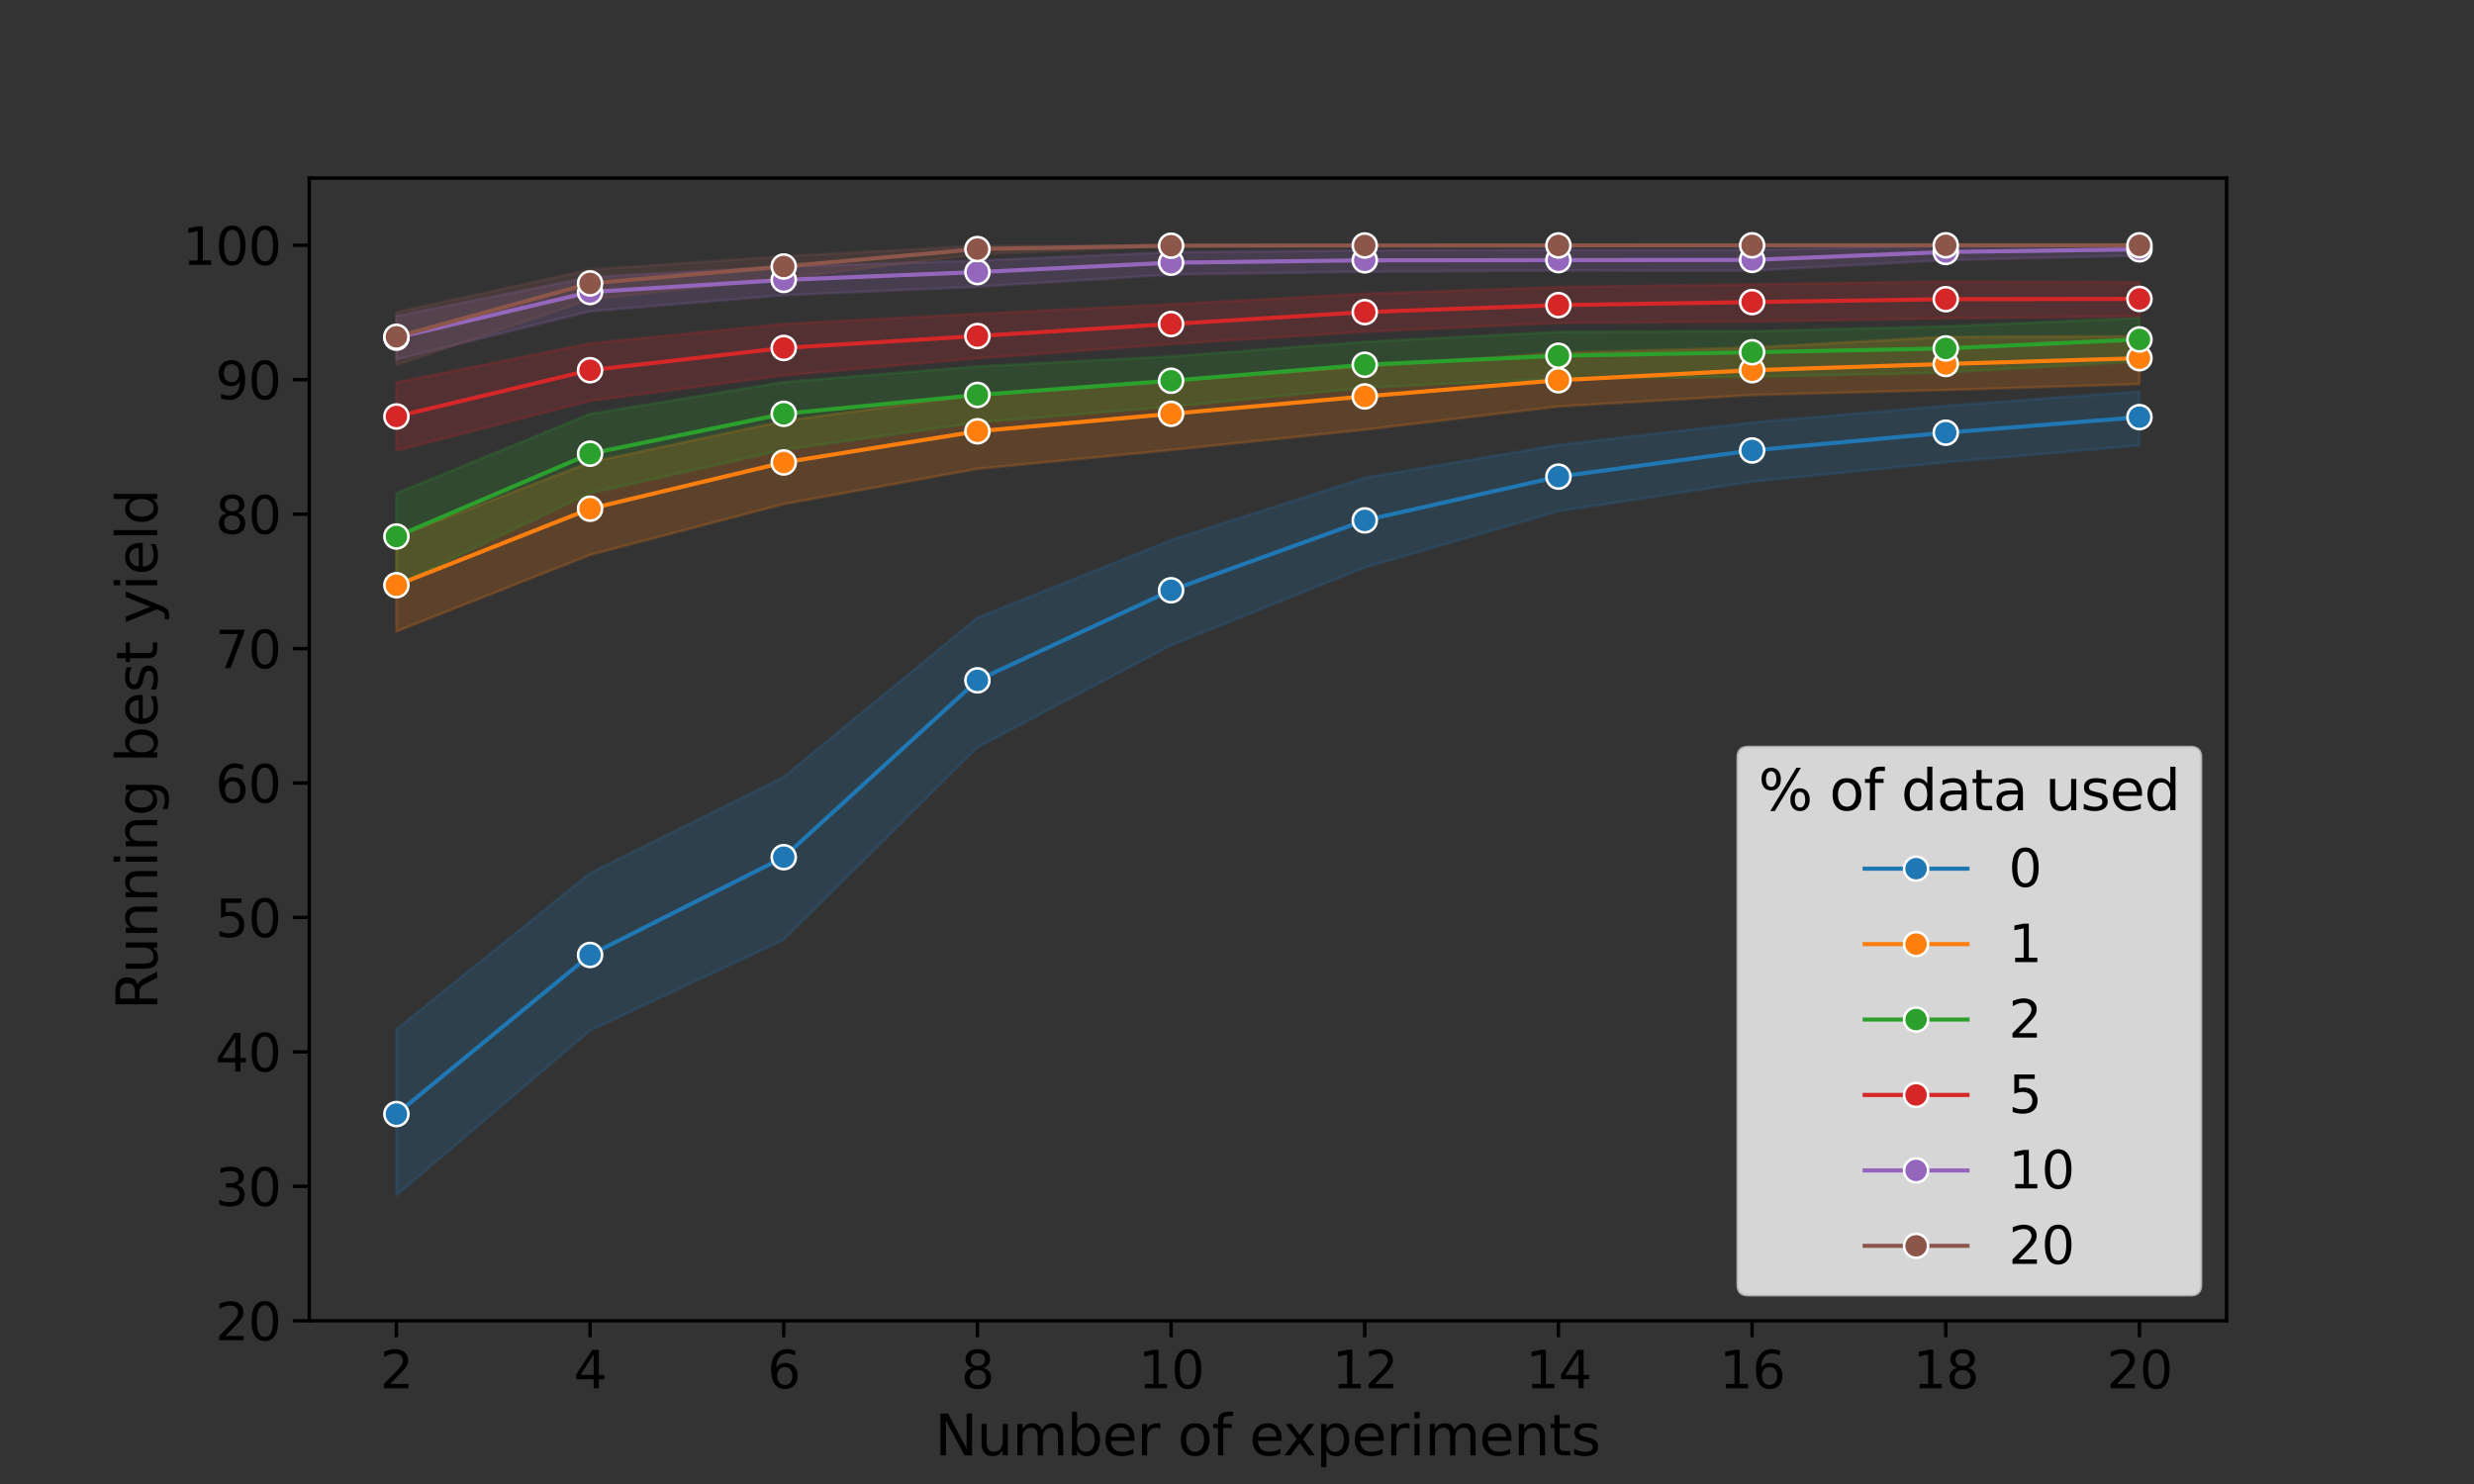 <?xml version="1.0" encoding="utf-8" standalone="no"?>
<!DOCTYPE svg PUBLIC "-//W3C//DTD SVG 1.1//EN"
  "http://www.w3.org/Graphics/SVG/1.1/DTD/svg11.dtd">
<svg xmlns:xlink="http://www.w3.org/1999/xlink" width="720pt" height="432pt" viewBox="0 0 720 432" xmlns="http://www.w3.org/2000/svg" version="1.1">
 <rect x="0" y="0" width="720" height="432" fill="#333333" stroke="none"/>
 <defs>
  <style type="text/css">*{stroke-linejoin: round; stroke-linecap: butt}</style>
 </defs>
 <g id="figure_1">
  <g id="patch_1">
   <path d="M 0 432 
L 720 432 
L 720 0 
L 0 0 
L 0 432 
z
" style="fill: none"/>
  </g>
  <g id="axes_1">
   <g id="patch_2">
    <path d="M 90 384.48 
L 648 384.48 
L 648 51.84 
L 90 51.84 
L 90 384.48 
z
" style="fill: none"/>
   </g>
   <g id="PolyCollection_1">
    <defs>
     <path id="m99a7e4f759" d="M 115.364 -132.366 
L 115.364 -84.018 
L 171.727 -131.993 
L 228.091 -158.416 
L 284.455 -214.418 
L 340.818 -244.172 
L 397.182 -266.796 
L 453.545 -283.16 
L 509.909 -291.788 
L 566.273 -297.413 
L 622.636 -302.333 
L 622.636 -318.051 
L 622.636 -318.051 
L 566.273 -313.875 
L 509.909 -309.028 
L 453.545 -302.496 
L 397.182 -292.941 
L 340.818 -274.805 
L 284.455 -252.201 
L 228.091 -205.886 
L 171.727 -177.857 
L 115.364 -132.366 
z
" style="stroke: #1f77b4; stroke-opacity: 0.2; stroke-width: 0.8"/>
    </defs>
    <g clip-path="url(#p39047d1444)">
     <use xlink:href="#m99a7e4f759" x="0" y="432" style="fill: #1f77b4; fill-opacity: 0.2; stroke: #1f77b4; stroke-opacity: 0.2; stroke-width: 0.8"/>
    </g>
   </g>
   <g id="PolyCollection_2">
    <defs>
     <path id="m4ab33dc9cf" d="M 115.364 -275.681 
L 115.364 -248.187 
L 171.727 -270.465 
L 228.091 -285.267 
L 284.455 -295.514 
L 340.818 -300.993 
L 397.182 -306.91 
L 453.545 -313.665 
L 509.909 -317.007 
L 566.273 -318.457 
L 622.636 -320.199 
L 622.636 -334.141 
L 622.636 -334.141 
L 566.273 -333.936 
L 509.909 -330.85 
L 453.545 -329.27 
L 397.182 -325.317 
L 340.818 -321.1 
L 284.455 -317.102 
L 228.091 -309.465 
L 171.727 -297.417 
L 115.364 -275.681 
z
" style="stroke: #ff7f0e; stroke-opacity: 0.2; stroke-width: 0.8"/>
    </defs>
    <g clip-path="url(#p39047d1444)">
     <use xlink:href="#m4ab33dc9cf" x="0" y="432" style="fill: #ff7f0e; fill-opacity: 0.2; stroke: #ff7f0e; stroke-opacity: 0.2; stroke-width: 0.8"/>
    </g>
   </g>
   <g id="PolyCollection_3">
    <defs>
     <path id="m6e023a2e9e" d="M 115.364 -288.405 
L 115.364 -261.632 
L 171.727 -288.441 
L 228.091 -301.028 
L 284.455 -309.005 
L 340.818 -313.603 
L 397.182 -319.08 
L 453.545 -321.816 
L 509.909 -322.279 
L 566.273 -323.499 
L 622.636 -326.795 
L 622.636 -339.427 
L 622.636 -339.427 
L 566.273 -337.006 
L 509.909 -335.573 
L 453.545 -335.381 
L 397.182 -332.504 
L 340.818 -328.254 
L 284.455 -325.33 
L 228.091 -320.762 
L 171.727 -311.517 
L 115.364 -288.405 
z
" style="stroke: #2ca02c; stroke-opacity: 0.2; stroke-width: 0.8"/>
    </defs>
    <g clip-path="url(#p39047d1444)">
     <use xlink:href="#m6e023a2e9e" x="0" y="432" style="fill: #2ca02c; fill-opacity: 0.2; stroke: #2ca02c; stroke-opacity: 0.2; stroke-width: 0.8"/>
    </g>
   </g>
   <g id="PolyCollection_4">
    <defs>
     <path id="m96b3cc66c2" d="M 115.364 -320.704 
L 115.364 -300.795 
L 171.727 -315.301 
L 228.091 -322.73 
L 284.455 -327.688 
L 340.818 -331.827 
L 397.182 -335.409 
L 453.545 -337.989 
L 509.909 -338.376 
L 566.273 -339.297 
L 622.636 -339.882 
L 622.636 -349.87 
L 622.636 -349.87 
L 566.273 -350.061 
L 509.909 -349.241 
L 453.545 -348.422 
L 397.182 -346.491 
L 340.818 -343.436 
L 284.455 -340.651 
L 228.091 -337.699 
L 171.727 -332.054 
L 115.364 -320.704 
z
" style="stroke: #d62728; stroke-opacity: 0.2; stroke-width: 0.8"/>
    </defs>
    <g clip-path="url(#p39047d1444)">
     <use xlink:href="#m96b3cc66c2" x="0" y="432" style="fill: #d62728; fill-opacity: 0.2; stroke: #d62728; stroke-opacity: 0.2; stroke-width: 0.8"/>
    </g>
   </g>
   <g id="PolyCollection_5">
    <defs>
     <path id="me9faf1fd7c" d="M 115.364 -340.018 
L 115.364 -327.36 
L 171.727 -341.388 
L 228.091 -346.049 
L 284.455 -348.53 
L 340.818 -352.046 
L 397.182 -352.909 
L 453.545 -353.241 
L 509.909 -353.208 
L 566.273 -356.254 
L 622.636 -357.601 
L 622.636 -360.582 
L 622.636 -360.582 
L 566.273 -360.552 
L 509.909 -359.252 
L 453.545 -359.255 
L 397.182 -359.15 
L 340.818 -358.583 
L 284.455 -356.17 
L 228.091 -354.37 
L 171.727 -351.351 
L 115.364 -340.018 
z
" style="stroke: #9467bd; stroke-opacity: 0.2; stroke-width: 0.8"/>
    </defs>
    <g clip-path="url(#p39047d1444)">
     <use xlink:href="#me9faf1fd7c" x="0" y="432" style="fill: #9467bd; fill-opacity: 0.2; stroke: #9467bd; stroke-opacity: 0.2; stroke-width: 0.8"/>
    </g>
   </g>
   <g id="PolyCollection_6">
    <defs>
     <path id="m6b57a7b4dd" d="M 115.364 -341.128 
L 115.364 -325.77 
L 171.727 -344.824 
L 228.091 -350.911 
L 284.455 -357.952 
L 340.818 -360.401 
L 397.182 -360.506 
L 453.545 -360.519 
L 509.909 -360.577 
L 566.273 -360.584 
L 622.636 -360.585 
L 622.636 -360.592 
L 622.636 -360.592 
L 566.273 -360.591 
L 509.909 -360.587 
L 453.545 -360.575 
L 397.182 -360.566 
L 340.818 -360.535 
L 284.455 -360.441 
L 228.091 -357.405 
L 171.727 -353.516 
L 115.364 -341.128 
z
" style="stroke: #8c564b; stroke-opacity: 0.2; stroke-width: 0.8"/>
    </defs>
    <g clip-path="url(#p39047d1444)">
     <use xlink:href="#m6b57a7b4dd" x="0" y="432" style="fill: #8c564b; fill-opacity: 0.2; stroke: #8c564b; stroke-opacity: 0.2; stroke-width: 0.8"/>
    </g>
   </g>
   <g id="matplotlib.axis_1">
    <g id="xtick_1">
     <g id="line2d_1">
      <defs>
       <path id="m3ae13f52a8" d="M 0 0 
L 0 4.8 
" style="stroke: #000000"/>
      </defs>
      <g>
       <use xlink:href="#m3ae13f52a8" x="115.364" y="384.48" style="stroke: #000000"/>
      </g>
     </g>
     <g id="text_1">
      <!-- 2 -->
      <g transform="translate(110.604 404.147) scale(0.15 -0.15)">
       <defs>
        <path id="DejaVuSans-32" d="M 1228 531 
L 3431 531 
L 3431 0 
L 469 0 
L 469 531 
Q 828 903 1448 1529 
Q 2069 2156 2228 2338 
Q 2531 2678 2651 2914 
Q 2772 3150 2772 3378 
Q 2772 3750 2511 3984 
Q 2250 4219 1831 4219 
Q 1534 4219 1204 4116 
Q 875 4013 500 3803 
L 500 4441 
Q 881 4594 1212 4672 
Q 1544 4750 1819 4750 
Q 2544 4750 2975 4387 
Q 3406 4025 3406 3419 
Q 3406 3131 3298 2873 
Q 3191 2616 2906 2266 
Q 2828 2175 2409 1742 
Q 1991 1309 1228 531 
z
" transform="scale(0.016)"/>
       </defs>
       <use xlink:href="#DejaVuSans-32"/>
      </g>
     </g>
    </g>
    <g id="xtick_2">
     <g id="line2d_2">
      <g>
       <use xlink:href="#m3ae13f52a8" x="171.727" y="384.48" style="stroke: #000000"/>
      </g>
     </g>
     <g id="text_2">
      <!-- 4 -->
      <g transform="translate(166.968 404.147) scale(0.15 -0.15)">
       <defs>
        <path id="DejaVuSans-34" d="M 2419 4116 
L 825 1625 
L 2419 1625 
L 2419 4116 
z
M 2253 4666 
L 3047 4666 
L 3047 1625 
L 3713 1625 
L 3713 1100 
L 3047 1100 
L 3047 0 
L 2419 0 
L 2419 1100 
L 313 1100 
L 313 1709 
L 2253 4666 
z
" transform="scale(0.016)"/>
       </defs>
       <use xlink:href="#DejaVuSans-34"/>
      </g>
     </g>
    </g>
    <g id="xtick_3">
     <g id="line2d_3">
      <g>
       <use xlink:href="#m3ae13f52a8" x="228.091" y="384.48" style="stroke: #000000"/>
      </g>
     </g>
     <g id="text_3">
      <!-- 6 -->
      <g transform="translate(223.332 404.147) scale(0.15 -0.15)">
       <defs>
        <path id="DejaVuSans-36" d="M 2113 2584 
Q 1688 2584 1439 2293 
Q 1191 2003 1191 1497 
Q 1191 994 1439 701 
Q 1688 409 2113 409 
Q 2538 409 2786 701 
Q 3034 994 3034 1497 
Q 3034 2003 2786 2293 
Q 2538 2584 2113 2584 
z
M 3366 4563 
L 3366 3988 
Q 3128 4100 2886 4159 
Q 2644 4219 2406 4219 
Q 1781 4219 1451 3797 
Q 1122 3375 1075 2522 
Q 1259 2794 1537 2939 
Q 1816 3084 2150 3084 
Q 2853 3084 3261 2657 
Q 3669 2231 3669 1497 
Q 3669 778 3244 343 
Q 2819 -91 2113 -91 
Q 1303 -91 875 529 
Q 447 1150 447 2328 
Q 447 3434 972 4092 
Q 1497 4750 2381 4750 
Q 2619 4750 2861 4703 
Q 3103 4656 3366 4563 
z
" transform="scale(0.016)"/>
       </defs>
       <use xlink:href="#DejaVuSans-36"/>
      </g>
     </g>
    </g>
    <g id="xtick_4">
     <g id="line2d_4">
      <g>
       <use xlink:href="#m3ae13f52a8" x="284.455" y="384.48" style="stroke: #000000"/>
      </g>
     </g>
     <g id="text_4">
      <!-- 8 -->
      <g transform="translate(279.695 404.147) scale(0.15 -0.15)">
       <defs>
        <path id="DejaVuSans-38" d="M 2034 2216 
Q 1584 2216 1326 1975 
Q 1069 1734 1069 1313 
Q 1069 891 1326 650 
Q 1584 409 2034 409 
Q 2484 409 2743 651 
Q 3003 894 3003 1313 
Q 3003 1734 2745 1975 
Q 2488 2216 2034 2216 
z
M 1403 2484 
Q 997 2584 770 2862 
Q 544 3141 544 3541 
Q 544 4100 942 4425 
Q 1341 4750 2034 4750 
Q 2731 4750 3128 4425 
Q 3525 4100 3525 3541 
Q 3525 3141 3298 2862 
Q 3072 2584 2669 2484 
Q 3125 2378 3379 2068 
Q 3634 1759 3634 1313 
Q 3634 634 3220 271 
Q 2806 -91 2034 -91 
Q 1263 -91 848 271 
Q 434 634 434 1313 
Q 434 1759 690 2068 
Q 947 2378 1403 2484 
z
M 1172 3481 
Q 1172 3119 1398 2916 
Q 1625 2713 2034 2713 
Q 2441 2713 2670 2916 
Q 2900 3119 2900 3481 
Q 2900 3844 2670 4047 
Q 2441 4250 2034 4250 
Q 1625 4250 1398 4047 
Q 1172 3844 1172 3481 
z
" transform="scale(0.016)"/>
       </defs>
       <use xlink:href="#DejaVuSans-38"/>
      </g>
     </g>
    </g>
    <g id="xtick_5">
     <g id="line2d_5">
      <g>
       <use xlink:href="#m3ae13f52a8" x="340.818" y="384.48" style="stroke: #000000"/>
      </g>
     </g>
     <g id="text_5">
      <!-- 10 -->
      <g transform="translate(331.3 404.147) scale(0.15 -0.15)">
       <defs>
        <path id="DejaVuSans-31" d="M 794 531 
L 1825 531 
L 1825 4091 
L 703 3866 
L 703 4441 
L 1819 4666 
L 2450 4666 
L 2450 531 
L 3481 531 
L 3481 0 
L 794 0 
L 794 531 
z
" transform="scale(0.016)"/>
        <path id="DejaVuSans-30" d="M 2034 4250 
Q 1547 4250 1301 3770 
Q 1056 3291 1056 2328 
Q 1056 1369 1301 889 
Q 1547 409 2034 409 
Q 2525 409 2770 889 
Q 3016 1369 3016 2328 
Q 3016 3291 2770 3770 
Q 2525 4250 2034 4250 
z
M 2034 4750 
Q 2819 4750 3233 4129 
Q 3647 3509 3647 2328 
Q 3647 1150 3233 529 
Q 2819 -91 2034 -91 
Q 1250 -91 836 529 
Q 422 1150 422 2328 
Q 422 3509 836 4129 
Q 1250 4750 2034 4750 
z
" transform="scale(0.016)"/>
       </defs>
       <use xlink:href="#DejaVuSans-31"/>
       <use xlink:href="#DejaVuSans-30" x="63.623"/>
      </g>
     </g>
    </g>
    <g id="xtick_6">
     <g id="line2d_6">
      <g>
       <use xlink:href="#m3ae13f52a8" x="397.182" y="384.48" style="stroke: #000000"/>
      </g>
     </g>
     <g id="text_6">
      <!-- 12 -->
      <g transform="translate(387.664 404.147) scale(0.15 -0.15)">
       <use xlink:href="#DejaVuSans-31"/>
       <use xlink:href="#DejaVuSans-32" x="63.623"/>
      </g>
     </g>
    </g>
    <g id="xtick_7">
     <g id="line2d_7">
      <g>
       <use xlink:href="#m3ae13f52a8" x="453.545" y="384.48" style="stroke: #000000"/>
      </g>
     </g>
     <g id="text_7">
      <!-- 14 -->
      <g transform="translate(444.027 404.147) scale(0.15 -0.15)">
       <use xlink:href="#DejaVuSans-31"/>
       <use xlink:href="#DejaVuSans-34" x="63.623"/>
      </g>
     </g>
    </g>
    <g id="xtick_8">
     <g id="line2d_8">
      <g>
       <use xlink:href="#m3ae13f52a8" x="509.909" y="384.48" style="stroke: #000000"/>
      </g>
     </g>
     <g id="text_8">
      <!-- 16 -->
      <g transform="translate(500.391 404.147) scale(0.15 -0.15)">
       <use xlink:href="#DejaVuSans-31"/>
       <use xlink:href="#DejaVuSans-36" x="63.623"/>
      </g>
     </g>
    </g>
    <g id="xtick_9">
     <g id="line2d_9">
      <g>
       <use xlink:href="#m3ae13f52a8" x="566.273" y="384.48" style="stroke: #000000"/>
      </g>
     </g>
     <g id="text_9">
      <!-- 18 -->
      <g transform="translate(556.754 404.147) scale(0.15 -0.15)">
       <use xlink:href="#DejaVuSans-31"/>
       <use xlink:href="#DejaVuSans-38" x="63.623"/>
      </g>
     </g>
    </g>
    <g id="xtick_10">
     <g id="line2d_10">
      <g>
       <use xlink:href="#m3ae13f52a8" x="622.636" y="384.48" style="stroke: #000000"/>
      </g>
     </g>
     <g id="text_10">
      <!-- 20 -->
      <g transform="translate(613.118 404.147) scale(0.15 -0.15)">
       <use xlink:href="#DejaVuSans-32"/>
       <use xlink:href="#DejaVuSans-30" x="63.623"/>
      </g>
     </g>
    </g>
    <g id="text_11">
     <!-- Number of experiments -->
     <g transform="translate(272.046 423.659) scale(0.163 -0.163)">
      <defs>
       <path id="DejaVuSans-4e" d="M 628 4666 
L 1478 4666 
L 3547 763 
L 3547 4666 
L 4159 4666 
L 4159 0 
L 3309 0 
L 1241 3903 
L 1241 0 
L 628 0 
L 628 4666 
z
" transform="scale(0.016)"/>
       <path id="DejaVuSans-75" d="M 544 1381 
L 544 3500 
L 1119 3500 
L 1119 1403 
Q 1119 906 1312 657 
Q 1506 409 1894 409 
Q 2359 409 2629 706 
Q 2900 1003 2900 1516 
L 2900 3500 
L 3475 3500 
L 3475 0 
L 2900 0 
L 2900 538 
Q 2691 219 2414 64 
Q 2138 -91 1772 -91 
Q 1169 -91 856 284 
Q 544 659 544 1381 
z
M 1991 3584 
L 1991 3584 
z
" transform="scale(0.016)"/>
       <path id="DejaVuSans-6d" d="M 3328 2828 
Q 3544 3216 3844 3400 
Q 4144 3584 4550 3584 
Q 5097 3584 5394 3201 
Q 5691 2819 5691 2113 
L 5691 0 
L 5113 0 
L 5113 2094 
Q 5113 2597 4934 2840 
Q 4756 3084 4391 3084 
Q 3944 3084 3684 2787 
Q 3425 2491 3425 1978 
L 3425 0 
L 2847 0 
L 2847 2094 
Q 2847 2600 2669 2842 
Q 2491 3084 2119 3084 
Q 1678 3084 1418 2786 
Q 1159 2488 1159 1978 
L 1159 0 
L 581 0 
L 581 3500 
L 1159 3500 
L 1159 2956 
Q 1356 3278 1631 3431 
Q 1906 3584 2284 3584 
Q 2666 3584 2933 3390 
Q 3200 3197 3328 2828 
z
" transform="scale(0.016)"/>
       <path id="DejaVuSans-62" d="M 3116 1747 
Q 3116 2381 2855 2742 
Q 2594 3103 2138 3103 
Q 1681 3103 1420 2742 
Q 1159 2381 1159 1747 
Q 1159 1113 1420 752 
Q 1681 391 2138 391 
Q 2594 391 2855 752 
Q 3116 1113 3116 1747 
z
M 1159 2969 
Q 1341 3281 1617 3432 
Q 1894 3584 2278 3584 
Q 2916 3584 3314 3078 
Q 3713 2572 3713 1747 
Q 3713 922 3314 415 
Q 2916 -91 2278 -91 
Q 1894 -91 1617 61 
Q 1341 213 1159 525 
L 1159 0 
L 581 0 
L 581 4863 
L 1159 4863 
L 1159 2969 
z
" transform="scale(0.016)"/>
       <path id="DejaVuSans-65" d="M 3597 1894 
L 3597 1613 
L 953 1613 
Q 991 1019 1311 708 
Q 1631 397 2203 397 
Q 2534 397 2845 478 
Q 3156 559 3463 722 
L 3463 178 
Q 3153 47 2828 -22 
Q 2503 -91 2169 -91 
Q 1331 -91 842 396 
Q 353 884 353 1716 
Q 353 2575 817 3079 
Q 1281 3584 2069 3584 
Q 2775 3584 3186 3129 
Q 3597 2675 3597 1894 
z
M 3022 2063 
Q 3016 2534 2758 2815 
Q 2500 3097 2075 3097 
Q 1594 3097 1305 2825 
Q 1016 2553 972 2059 
L 3022 2063 
z
" transform="scale(0.016)"/>
       <path id="DejaVuSans-72" d="M 2631 2963 
Q 2534 3019 2420 3045 
Q 2306 3072 2169 3072 
Q 1681 3072 1420 2755 
Q 1159 2438 1159 1844 
L 1159 0 
L 581 0 
L 581 3500 
L 1159 3500 
L 1159 2956 
Q 1341 3275 1631 3429 
Q 1922 3584 2338 3584 
Q 2397 3584 2469 3576 
Q 2541 3569 2628 3553 
L 2631 2963 
z
" transform="scale(0.016)"/>
       <path id="DejaVuSans-20" transform="scale(0.016)"/>
       <path id="DejaVuSans-6f" d="M 1959 3097 
Q 1497 3097 1228 2736 
Q 959 2375 959 1747 
Q 959 1119 1226 758 
Q 1494 397 1959 397 
Q 2419 397 2687 759 
Q 2956 1122 2956 1747 
Q 2956 2369 2687 2733 
Q 2419 3097 1959 3097 
z
M 1959 3584 
Q 2709 3584 3137 3096 
Q 3566 2609 3566 1747 
Q 3566 888 3137 398 
Q 2709 -91 1959 -91 
Q 1206 -91 779 398 
Q 353 888 353 1747 
Q 353 2609 779 3096 
Q 1206 3584 1959 3584 
z
" transform="scale(0.016)"/>
       <path id="DejaVuSans-66" d="M 2375 4863 
L 2375 4384 
L 1825 4384 
Q 1516 4384 1395 4259 
Q 1275 4134 1275 3809 
L 1275 3500 
L 2222 3500 
L 2222 3053 
L 1275 3053 
L 1275 0 
L 697 0 
L 697 3053 
L 147 3053 
L 147 3500 
L 697 3500 
L 697 3744 
Q 697 4328 969 4595 
Q 1241 4863 1831 4863 
L 2375 4863 
z
" transform="scale(0.016)"/>
       <path id="DejaVuSans-78" d="M 3513 3500 
L 2247 1797 
L 3578 0 
L 2900 0 
L 1881 1375 
L 863 0 
L 184 0 
L 1544 1831 
L 300 3500 
L 978 3500 
L 1906 2253 
L 2834 3500 
L 3513 3500 
z
" transform="scale(0.016)"/>
       <path id="DejaVuSans-70" d="M 1159 525 
L 1159 -1331 
L 581 -1331 
L 581 3500 
L 1159 3500 
L 1159 2969 
Q 1341 3281 1617 3432 
Q 1894 3584 2278 3584 
Q 2916 3584 3314 3078 
Q 3713 2572 3713 1747 
Q 3713 922 3314 415 
Q 2916 -91 2278 -91 
Q 1894 -91 1617 61 
Q 1341 213 1159 525 
z
M 3116 1747 
Q 3116 2381 2855 2742 
Q 2594 3103 2138 3103 
Q 1681 3103 1420 2742 
Q 1159 2381 1159 1747 
Q 1159 1113 1420 752 
Q 1681 391 2138 391 
Q 2594 391 2855 752 
Q 3116 1113 3116 1747 
z
" transform="scale(0.016)"/>
       <path id="DejaVuSans-69" d="M 603 3500 
L 1178 3500 
L 1178 0 
L 603 0 
L 603 3500 
z
M 603 4863 
L 1178 4863 
L 1178 4134 
L 603 4134 
L 603 4863 
z
" transform="scale(0.016)"/>
       <path id="DejaVuSans-6e" d="M 3513 2113 
L 3513 0 
L 2938 0 
L 2938 2094 
Q 2938 2591 2744 2837 
Q 2550 3084 2163 3084 
Q 1697 3084 1428 2787 
Q 1159 2491 1159 1978 
L 1159 0 
L 581 0 
L 581 3500 
L 1159 3500 
L 1159 2956 
Q 1366 3272 1645 3428 
Q 1925 3584 2291 3584 
Q 2894 3584 3203 3211 
Q 3513 2838 3513 2113 
z
" transform="scale(0.016)"/>
       <path id="DejaVuSans-74" d="M 1172 4494 
L 1172 3500 
L 2356 3500 
L 2356 3053 
L 1172 3053 
L 1172 1153 
Q 1172 725 1289 603 
Q 1406 481 1766 481 
L 2356 481 
L 2356 0 
L 1766 0 
Q 1100 0 847 248 
Q 594 497 594 1153 
L 594 3053 
L 172 3053 
L 172 3500 
L 594 3500 
L 594 4494 
L 1172 4494 
z
" transform="scale(0.016)"/>
       <path id="DejaVuSans-73" d="M 2834 3397 
L 2834 2853 
Q 2591 2978 2328 3040 
Q 2066 3103 1784 3103 
Q 1356 3103 1142 2972 
Q 928 2841 928 2578 
Q 928 2378 1081 2264 
Q 1234 2150 1697 2047 
L 1894 2003 
Q 2506 1872 2764 1633 
Q 3022 1394 3022 966 
Q 3022 478 2636 193 
Q 2250 -91 1575 -91 
Q 1294 -91 989 -36 
Q 684 19 347 128 
L 347 722 
Q 666 556 975 473 
Q 1284 391 1588 391 
Q 1994 391 2212 530 
Q 2431 669 2431 922 
Q 2431 1156 2273 1281 
Q 2116 1406 1581 1522 
L 1381 1569 
Q 847 1681 609 1914 
Q 372 2147 372 2553 
Q 372 3047 722 3315 
Q 1072 3584 1716 3584 
Q 2034 3584 2315 3537 
Q 2597 3491 2834 3397 
z
" transform="scale(0.016)"/>
      </defs>
      <use xlink:href="#DejaVuSans-4e"/>
      <use xlink:href="#DejaVuSans-75" x="74.805"/>
      <use xlink:href="#DejaVuSans-6d" x="138.184"/>
      <use xlink:href="#DejaVuSans-62" x="235.596"/>
      <use xlink:href="#DejaVuSans-65" x="299.072"/>
      <use xlink:href="#DejaVuSans-72" x="360.596"/>
      <use xlink:href="#DejaVuSans-20" x="401.709"/>
      <use xlink:href="#DejaVuSans-6f" x="433.496"/>
      <use xlink:href="#DejaVuSans-66" x="494.678"/>
      <use xlink:href="#DejaVuSans-20" x="529.883"/>
      <use xlink:href="#DejaVuSans-65" x="561.67"/>
      <use xlink:href="#DejaVuSans-78" x="621.443"/>
      <use xlink:href="#DejaVuSans-70" x="680.623"/>
      <use xlink:href="#DejaVuSans-65" x="744.1"/>
      <use xlink:href="#DejaVuSans-72" x="805.623"/>
      <use xlink:href="#DejaVuSans-69" x="846.736"/>
      <use xlink:href="#DejaVuSans-6d" x="874.52"/>
      <use xlink:href="#DejaVuSans-65" x="971.932"/>
      <use xlink:href="#DejaVuSans-6e" x="1033.455"/>
      <use xlink:href="#DejaVuSans-74" x="1096.834"/>
      <use xlink:href="#DejaVuSans-73" x="1136.043"/>
     </g>
    </g>
   </g>
   <g id="matplotlib.axis_2">
    <g id="ytick_1">
     <g id="line2d_11">
      <defs>
       <path id="m2cf03ba69a" d="M 0 0 
L -4.8 0 
" style="stroke: #000000"/>
      </defs>
      <g>
       <use xlink:href="#m2cf03ba69a" x="90" y="384.48" style="stroke: #000000"/>
      </g>
     </g>
     <g id="text_12">
      <!-- 20 -->
      <g transform="translate(62.663 390.164) scale(0.15 -0.15)">
       <use xlink:href="#DejaVuSans-32"/>
       <use xlink:href="#DejaVuSans-30" x="63.623"/>
      </g>
     </g>
    </g>
    <g id="ytick_2">
     <g id="line2d_12">
      <g>
       <use xlink:href="#m2cf03ba69a" x="90" y="345.346" style="stroke: #000000"/>
      </g>
     </g>
     <g id="text_13">
      <!-- 30 -->
      <g transform="translate(62.663 351.03) scale(0.15 -0.15)">
       <defs>
        <path id="DejaVuSans-33" d="M 2597 2516 
Q 3050 2419 3304 2112 
Q 3559 1806 3559 1356 
Q 3559 666 3084 287 
Q 2609 -91 1734 -91 
Q 1441 -91 1130 -33 
Q 819 25 488 141 
L 488 750 
Q 750 597 1062 519 
Q 1375 441 1716 441 
Q 2309 441 2620 675 
Q 2931 909 2931 1356 
Q 2931 1769 2642 2001 
Q 2353 2234 1838 2234 
L 1294 2234 
L 1294 2753 
L 1863 2753 
Q 2328 2753 2575 2939 
Q 2822 3125 2822 3475 
Q 2822 3834 2567 4026 
Q 2313 4219 1838 4219 
Q 1578 4219 1281 4162 
Q 984 4106 628 3988 
L 628 4550 
Q 988 4650 1302 4700 
Q 1616 4750 1894 4750 
Q 2613 4750 3031 4423 
Q 3450 4097 3450 3541 
Q 3450 3153 3228 2886 
Q 3006 2619 2597 2516 
z
" transform="scale(0.016)"/>
       </defs>
       <use xlink:href="#DejaVuSans-33"/>
       <use xlink:href="#DejaVuSans-30" x="63.623"/>
      </g>
     </g>
    </g>
    <g id="ytick_3">
     <g id="line2d_13">
      <g>
       <use xlink:href="#m2cf03ba69a" x="90" y="306.212" style="stroke: #000000"/>
      </g>
     </g>
     <g id="text_14">
      <!-- 40 -->
      <g transform="translate(62.663 311.895) scale(0.15 -0.15)">
       <use xlink:href="#DejaVuSans-34"/>
       <use xlink:href="#DejaVuSans-30" x="63.623"/>
      </g>
     </g>
    </g>
    <g id="ytick_4">
     <g id="line2d_14">
      <g>
       <use xlink:href="#m2cf03ba69a" x="90" y="267.078" style="stroke: #000000"/>
      </g>
     </g>
     <g id="text_15">
      <!-- 50 -->
      <g transform="translate(62.663 272.761) scale(0.15 -0.15)">
       <defs>
        <path id="DejaVuSans-35" d="M 691 4666 
L 3169 4666 
L 3169 4134 
L 1269 4134 
L 1269 2991 
Q 1406 3038 1543 3061 
Q 1681 3084 1819 3084 
Q 2600 3084 3056 2656 
Q 3513 2228 3513 1497 
Q 3513 744 3044 326 
Q 2575 -91 1722 -91 
Q 1428 -91 1123 -41 
Q 819 9 494 109 
L 494 744 
Q 775 591 1075 516 
Q 1375 441 1709 441 
Q 2250 441 2565 725 
Q 2881 1009 2881 1497 
Q 2881 1984 2565 2268 
Q 2250 2553 1709 2553 
Q 1456 2553 1204 2497 
Q 953 2441 691 2322 
L 691 4666 
z
" transform="scale(0.016)"/>
       </defs>
       <use xlink:href="#DejaVuSans-35"/>
       <use xlink:href="#DejaVuSans-30" x="63.623"/>
      </g>
     </g>
    </g>
    <g id="ytick_5">
     <g id="line2d_15">
      <g>
       <use xlink:href="#m2cf03ba69a" x="90" y="227.944" style="stroke: #000000"/>
      </g>
     </g>
     <g id="text_16">
      <!-- 60 -->
      <g transform="translate(62.663 233.627) scale(0.15 -0.15)">
       <use xlink:href="#DejaVuSans-36"/>
       <use xlink:href="#DejaVuSans-30" x="63.623"/>
      </g>
     </g>
    </g>
    <g id="ytick_6">
     <g id="line2d_16">
      <g>
       <use xlink:href="#m2cf03ba69a" x="90" y="188.809" style="stroke: #000000"/>
      </g>
     </g>
     <g id="text_17">
      <!-- 70 -->
      <g transform="translate(62.663 194.493) scale(0.15 -0.15)">
       <defs>
        <path id="DejaVuSans-37" d="M 525 4666 
L 3525 4666 
L 3525 4397 
L 1831 0 
L 1172 0 
L 2766 4134 
L 525 4134 
L 525 4666 
z
" transform="scale(0.016)"/>
       </defs>
       <use xlink:href="#DejaVuSans-37"/>
       <use xlink:href="#DejaVuSans-30" x="63.623"/>
      </g>
     </g>
    </g>
    <g id="ytick_7">
     <g id="line2d_17">
      <g>
       <use xlink:href="#m2cf03ba69a" x="90" y="149.675" style="stroke: #000000"/>
      </g>
     </g>
     <g id="text_18">
      <!-- 80 -->
      <g transform="translate(62.663 155.359) scale(0.15 -0.15)">
       <use xlink:href="#DejaVuSans-38"/>
       <use xlink:href="#DejaVuSans-30" x="63.623"/>
      </g>
     </g>
    </g>
    <g id="ytick_8">
     <g id="line2d_18">
      <g>
       <use xlink:href="#m2cf03ba69a" x="90" y="110.541" style="stroke: #000000"/>
      </g>
     </g>
     <g id="text_19">
      <!-- 90 -->
      <g transform="translate(62.663 116.225) scale(0.15 -0.15)">
       <defs>
        <path id="DejaVuSans-39" d="M 703 97 
L 703 672 
Q 941 559 1184 500 
Q 1428 441 1663 441 
Q 2288 441 2617 861 
Q 2947 1281 2994 2138 
Q 2813 1869 2534 1725 
Q 2256 1581 1919 1581 
Q 1219 1581 811 2004 
Q 403 2428 403 3163 
Q 403 3881 828 4315 
Q 1253 4750 1959 4750 
Q 2769 4750 3195 4129 
Q 3622 3509 3622 2328 
Q 3622 1225 3098 567 
Q 2575 -91 1691 -91 
Q 1453 -91 1209 -44 
Q 966 3 703 97 
z
M 1959 2075 
Q 2384 2075 2632 2365 
Q 2881 2656 2881 3163 
Q 2881 3666 2632 3958 
Q 2384 4250 1959 4250 
Q 1534 4250 1286 3958 
Q 1038 3666 1038 3163 
Q 1038 2656 1286 2365 
Q 1534 2075 1959 2075 
z
" transform="scale(0.016)"/>
       </defs>
       <use xlink:href="#DejaVuSans-39"/>
       <use xlink:href="#DejaVuSans-30" x="63.623"/>
      </g>
     </g>
    </g>
    <g id="ytick_9">
     <g id="line2d_19">
      <g>
       <use xlink:href="#m2cf03ba69a" x="90" y="71.407" style="stroke: #000000"/>
      </g>
     </g>
     <g id="text_20">
      <!-- 100 -->
      <g transform="translate(53.145 77.091) scale(0.15 -0.15)">
       <use xlink:href="#DejaVuSans-31"/>
       <use xlink:href="#DejaVuSans-30" x="63.623"/>
       <use xlink:href="#DejaVuSans-30" x="127.246"/>
      </g>
     </g>
    </g>
    <g id="text_21">
     <!-- Running best yield -->
     <g transform="translate(45.751 293.998) rotate(-90) scale(0.163 -0.163)">
      <defs>
       <path id="DejaVuSans-52" d="M 2841 2188 
Q 3044 2119 3236 1894 
Q 3428 1669 3622 1275 
L 4263 0 
L 3584 0 
L 2988 1197 
Q 2756 1666 2539 1819 
Q 2322 1972 1947 1972 
L 1259 1972 
L 1259 0 
L 628 0 
L 628 4666 
L 2053 4666 
Q 2853 4666 3247 4331 
Q 3641 3997 3641 3322 
Q 3641 2881 3436 2590 
Q 3231 2300 2841 2188 
z
M 1259 4147 
L 1259 2491 
L 2053 2491 
Q 2509 2491 2742 2702 
Q 2975 2913 2975 3322 
Q 2975 3731 2742 3939 
Q 2509 4147 2053 4147 
L 1259 4147 
z
" transform="scale(0.016)"/>
       <path id="DejaVuSans-67" d="M 2906 1791 
Q 2906 2416 2648 2759 
Q 2391 3103 1925 3103 
Q 1463 3103 1205 2759 
Q 947 2416 947 1791 
Q 947 1169 1205 825 
Q 1463 481 1925 481 
Q 2391 481 2648 825 
Q 2906 1169 2906 1791 
z
M 3481 434 
Q 3481 -459 3084 -895 
Q 2688 -1331 1869 -1331 
Q 1566 -1331 1297 -1286 
Q 1028 -1241 775 -1147 
L 775 -588 
Q 1028 -725 1275 -790 
Q 1522 -856 1778 -856 
Q 2344 -856 2625 -561 
Q 2906 -266 2906 331 
L 2906 616 
Q 2728 306 2450 153 
Q 2172 0 1784 0 
Q 1141 0 747 490 
Q 353 981 353 1791 
Q 353 2603 747 3093 
Q 1141 3584 1784 3584 
Q 2172 3584 2450 3431 
Q 2728 3278 2906 2969 
L 2906 3500 
L 3481 3500 
L 3481 434 
z
" transform="scale(0.016)"/>
       <path id="DejaVuSans-79" d="M 2059 -325 
Q 1816 -950 1584 -1140 
Q 1353 -1331 966 -1331 
L 506 -1331 
L 506 -850 
L 844 -850 
Q 1081 -850 1212 -737 
Q 1344 -625 1503 -206 
L 1606 56 
L 191 3500 
L 800 3500 
L 1894 763 
L 2988 3500 
L 3597 3500 
L 2059 -325 
z
" transform="scale(0.016)"/>
       <path id="DejaVuSans-6c" d="M 603 4863 
L 1178 4863 
L 1178 0 
L 603 0 
L 603 4863 
z
" transform="scale(0.016)"/>
       <path id="DejaVuSans-64" d="M 2906 2969 
L 2906 4863 
L 3481 4863 
L 3481 0 
L 2906 0 
L 2906 525 
Q 2725 213 2448 61 
Q 2172 -91 1784 -91 
Q 1150 -91 751 415 
Q 353 922 353 1747 
Q 353 2572 751 3078 
Q 1150 3584 1784 3584 
Q 2172 3584 2448 3432 
Q 2725 3281 2906 2969 
z
M 947 1747 
Q 947 1113 1208 752 
Q 1469 391 1925 391 
Q 2381 391 2643 752 
Q 2906 1113 2906 1747 
Q 2906 2381 2643 2742 
Q 2381 3103 1925 3103 
Q 1469 3103 1208 2742 
Q 947 2381 947 1747 
z
" transform="scale(0.016)"/>
      </defs>
      <use xlink:href="#DejaVuSans-52"/>
      <use xlink:href="#DejaVuSans-75" x="64.982"/>
      <use xlink:href="#DejaVuSans-6e" x="128.361"/>
      <use xlink:href="#DejaVuSans-6e" x="191.74"/>
      <use xlink:href="#DejaVuSans-69" x="255.119"/>
      <use xlink:href="#DejaVuSans-6e" x="282.902"/>
      <use xlink:href="#DejaVuSans-67" x="346.281"/>
      <use xlink:href="#DejaVuSans-20" x="409.758"/>
      <use xlink:href="#DejaVuSans-62" x="441.545"/>
      <use xlink:href="#DejaVuSans-65" x="505.021"/>
      <use xlink:href="#DejaVuSans-73" x="566.545"/>
      <use xlink:href="#DejaVuSans-74" x="618.645"/>
      <use xlink:href="#DejaVuSans-20" x="657.854"/>
      <use xlink:href="#DejaVuSans-79" x="689.641"/>
      <use xlink:href="#DejaVuSans-69" x="748.82"/>
      <use xlink:href="#DejaVuSans-65" x="776.604"/>
      <use xlink:href="#DejaVuSans-6c" x="838.127"/>
      <use xlink:href="#DejaVuSans-64" x="865.91"/>
     </g>
    </g>
   </g>
   <g id="line2d_20">
    <path d="M 115.364 324.315 
L 171.727 278 
L 228.091 249.531 
L 284.455 198.05 
L 340.818 171.833 
L 397.182 151.484 
L 453.545 138.752 
L 509.909 131.129 
L 566.273 125.96 
L 622.636 121.422 
" clip-path="url(#p39047d1444)" style="fill: none; stroke: #1f77b4; stroke-width: 1.2; stroke-linecap: square"/>
    <defs>
     <path id="m2ce7e2e646" d="M 0 3.5 
C 0.928 3.5 1.819 3.131 2.475 2.475 
C 3.131 1.819 3.5 0.928 3.5 0 
C 3.5 -0.928 3.131 -1.819 2.475 -2.475 
C 1.819 -3.131 0.928 -3.5 0 -3.5 
C -0.928 -3.5 -1.819 -3.131 -2.475 -2.475 
C -3.131 -1.819 -3.5 -0.928 -3.5 0 
C -3.5 0.928 -3.131 1.819 -2.475 2.475 
C -1.819 3.131 -0.928 3.5 0 3.5 
z
" style="stroke: #ffffff; stroke-width: 0.75"/>
    </defs>
    <g clip-path="url(#p39047d1444)">
     <use xlink:href="#m2ce7e2e646" x="115.364" y="324.315" style="fill: #1f77b4; stroke: #ffffff; stroke-width: 0.75"/>
     <use xlink:href="#m2ce7e2e646" x="171.727" y="278" style="fill: #1f77b4; stroke: #ffffff; stroke-width: 0.75"/>
     <use xlink:href="#m2ce7e2e646" x="228.091" y="249.531" style="fill: #1f77b4; stroke: #ffffff; stroke-width: 0.75"/>
     <use xlink:href="#m2ce7e2e646" x="284.455" y="198.05" style="fill: #1f77b4; stroke: #ffffff; stroke-width: 0.75"/>
     <use xlink:href="#m2ce7e2e646" x="340.818" y="171.833" style="fill: #1f77b4; stroke: #ffffff; stroke-width: 0.75"/>
     <use xlink:href="#m2ce7e2e646" x="397.182" y="151.484" style="fill: #1f77b4; stroke: #ffffff; stroke-width: 0.75"/>
     <use xlink:href="#m2ce7e2e646" x="453.545" y="138.752" style="fill: #1f77b4; stroke: #ffffff; stroke-width: 0.75"/>
     <use xlink:href="#m2ce7e2e646" x="509.909" y="131.129" style="fill: #1f77b4; stroke: #ffffff; stroke-width: 0.75"/>
     <use xlink:href="#m2ce7e2e646" x="566.273" y="125.96" style="fill: #1f77b4; stroke: #ffffff; stroke-width: 0.75"/>
     <use xlink:href="#m2ce7e2e646" x="622.636" y="121.422" style="fill: #1f77b4; stroke: #ffffff; stroke-width: 0.75"/>
    </g>
   </g>
   <g id="line2d_21">
    <path d="M 115.364 170.36 
L 171.727 148.09 
L 228.091 134.625 
L 284.455 125.549 
L 340.818 120.464 
L 397.182 115.398 
L 453.545 110.685 
L 509.909 107.765 
L 566.273 105.948 
L 622.636 104.27 
" clip-path="url(#p39047d1444)" style="fill: none; stroke: #ff7f0e; stroke-width: 1.2; stroke-linecap: square"/>
    <defs>
     <path id="m5ecdd8cd63" d="M 0 3.5 
C 0.928 3.5 1.819 3.131 2.475 2.475 
C 3.131 1.819 3.5 0.928 3.5 0 
C 3.5 -0.928 3.131 -1.819 2.475 -2.475 
C 1.819 -3.131 0.928 -3.5 0 -3.5 
C -0.928 -3.5 -1.819 -3.131 -2.475 -2.475 
C -3.131 -1.819 -3.5 -0.928 -3.5 0 
C -3.5 0.928 -3.131 1.819 -2.475 2.475 
C -1.819 3.131 -0.928 3.5 0 3.5 
z
" style="stroke: #ffffff; stroke-width: 0.75"/>
    </defs>
    <g clip-path="url(#p39047d1444)">
     <use xlink:href="#m5ecdd8cd63" x="115.364" y="170.36" style="fill: #ff7f0e; stroke: #ffffff; stroke-width: 0.75"/>
     <use xlink:href="#m5ecdd8cd63" x="171.727" y="148.09" style="fill: #ff7f0e; stroke: #ffffff; stroke-width: 0.75"/>
     <use xlink:href="#m5ecdd8cd63" x="228.091" y="134.625" style="fill: #ff7f0e; stroke: #ffffff; stroke-width: 0.75"/>
     <use xlink:href="#m5ecdd8cd63" x="284.455" y="125.549" style="fill: #ff7f0e; stroke: #ffffff; stroke-width: 0.75"/>
     <use xlink:href="#m5ecdd8cd63" x="340.818" y="120.464" style="fill: #ff7f0e; stroke: #ffffff; stroke-width: 0.75"/>
     <use xlink:href="#m5ecdd8cd63" x="397.182" y="115.398" style="fill: #ff7f0e; stroke: #ffffff; stroke-width: 0.75"/>
     <use xlink:href="#m5ecdd8cd63" x="453.545" y="110.685" style="fill: #ff7f0e; stroke: #ffffff; stroke-width: 0.75"/>
     <use xlink:href="#m5ecdd8cd63" x="509.909" y="107.765" style="fill: #ff7f0e; stroke: #ffffff; stroke-width: 0.75"/>
     <use xlink:href="#m5ecdd8cd63" x="566.273" y="105.948" style="fill: #ff7f0e; stroke: #ffffff; stroke-width: 0.75"/>
     <use xlink:href="#m5ecdd8cd63" x="622.636" y="104.27" style="fill: #ff7f0e; stroke: #ffffff; stroke-width: 0.75"/>
    </g>
   </g>
   <g id="line2d_22">
    <path d="M 115.364 156.178 
L 171.727 132.072 
L 228.091 120.464 
L 284.455 114.968 
L 340.818 110.834 
L 397.182 106.186 
L 453.545 103.555 
L 509.909 102.541 
L 566.273 101.429 
L 622.636 98.812 
" clip-path="url(#p39047d1444)" style="fill: none; stroke: #2ca02c; stroke-width: 1.2; stroke-linecap: square"/>
    <defs>
     <path id="mec1e2f05b7" d="M 0 3.5 
C 0.928 3.5 1.819 3.131 2.475 2.475 
C 3.131 1.819 3.5 0.928 3.5 0 
C 3.5 -0.928 3.131 -1.819 2.475 -2.475 
C 1.819 -3.131 0.928 -3.5 0 -3.5 
C -0.928 -3.5 -1.819 -3.131 -2.475 -2.475 
C -3.131 -1.819 -3.5 -0.928 -3.5 0 
C -3.5 0.928 -3.131 1.819 -2.475 2.475 
C -1.819 3.131 -0.928 3.5 0 3.5 
z
" style="stroke: #ffffff; stroke-width: 0.75"/>
    </defs>
    <g clip-path="url(#p39047d1444)">
     <use xlink:href="#mec1e2f05b7" x="115.364" y="156.178" style="fill: #2ca02c; stroke: #ffffff; stroke-width: 0.75"/>
     <use xlink:href="#mec1e2f05b7" x="171.727" y="132.072" style="fill: #2ca02c; stroke: #ffffff; stroke-width: 0.75"/>
     <use xlink:href="#mec1e2f05b7" x="228.091" y="120.464" style="fill: #2ca02c; stroke: #ffffff; stroke-width: 0.75"/>
     <use xlink:href="#mec1e2f05b7" x="284.455" y="114.968" style="fill: #2ca02c; stroke: #ffffff; stroke-width: 0.75"/>
     <use xlink:href="#mec1e2f05b7" x="340.818" y="110.834" style="fill: #2ca02c; stroke: #ffffff; stroke-width: 0.75"/>
     <use xlink:href="#mec1e2f05b7" x="397.182" y="106.186" style="fill: #2ca02c; stroke: #ffffff; stroke-width: 0.75"/>
     <use xlink:href="#mec1e2f05b7" x="453.545" y="103.555" style="fill: #2ca02c; stroke: #ffffff; stroke-width: 0.75"/>
     <use xlink:href="#mec1e2f05b7" x="509.909" y="102.541" style="fill: #2ca02c; stroke: #ffffff; stroke-width: 0.75"/>
     <use xlink:href="#mec1e2f05b7" x="566.273" y="101.429" style="fill: #2ca02c; stroke: #ffffff; stroke-width: 0.75"/>
     <use xlink:href="#mec1e2f05b7" x="622.636" y="98.812" style="fill: #2ca02c; stroke: #ffffff; stroke-width: 0.75"/>
    </g>
   </g>
   <g id="line2d_23">
    <path d="M 115.364 121.236 
L 171.727 107.77 
L 228.091 101.29 
L 284.455 97.821 
L 340.818 94.32 
L 397.182 90.858 
L 453.545 88.828 
L 509.909 87.941 
L 566.273 87.092 
L 622.636 87.019 
" clip-path="url(#p39047d1444)" style="fill: none; stroke: #d62728; stroke-width: 1.2; stroke-linecap: square"/>
    <defs>
     <path id="m4335ec2bfa" d="M 0 3.5 
C 0.928 3.5 1.819 3.131 2.475 2.475 
C 3.131 1.819 3.5 0.928 3.5 0 
C 3.5 -0.928 3.131 -1.819 2.475 -2.475 
C 1.819 -3.131 0.928 -3.5 0 -3.5 
C -0.928 -3.5 -1.819 -3.131 -2.475 -2.475 
C -3.131 -1.819 -3.5 -0.928 -3.5 0 
C -3.5 0.928 -3.131 1.819 -2.475 2.475 
C -1.819 3.131 -0.928 3.5 0 3.5 
z
" style="stroke: #ffffff; stroke-width: 0.75"/>
    </defs>
    <g clip-path="url(#p39047d1444)">
     <use xlink:href="#m4335ec2bfa" x="115.364" y="121.236" style="fill: #d62728; stroke: #ffffff; stroke-width: 0.75"/>
     <use xlink:href="#m4335ec2bfa" x="171.727" y="107.77" style="fill: #d62728; stroke: #ffffff; stroke-width: 0.75"/>
     <use xlink:href="#m4335ec2bfa" x="228.091" y="101.29" style="fill: #d62728; stroke: #ffffff; stroke-width: 0.75"/>
     <use xlink:href="#m4335ec2bfa" x="284.455" y="97.821" style="fill: #d62728; stroke: #ffffff; stroke-width: 0.75"/>
     <use xlink:href="#m4335ec2bfa" x="340.818" y="94.32" style="fill: #d62728; stroke: #ffffff; stroke-width: 0.75"/>
     <use xlink:href="#m4335ec2bfa" x="397.182" y="90.858" style="fill: #d62728; stroke: #ffffff; stroke-width: 0.75"/>
     <use xlink:href="#m4335ec2bfa" x="453.545" y="88.828" style="fill: #d62728; stroke: #ffffff; stroke-width: 0.75"/>
     <use xlink:href="#m4335ec2bfa" x="509.909" y="87.941" style="fill: #d62728; stroke: #ffffff; stroke-width: 0.75"/>
     <use xlink:href="#m4335ec2bfa" x="566.273" y="87.092" style="fill: #d62728; stroke: #ffffff; stroke-width: 0.75"/>
     <use xlink:href="#m4335ec2bfa" x="622.636" y="87.019" style="fill: #d62728; stroke: #ffffff; stroke-width: 0.75"/>
    </g>
   </g>
   <g id="line2d_24">
    <path d="M 115.364 98.298 
L 171.727 85.009 
L 228.091 81.482 
L 284.455 79.205 
L 340.818 76.475 
L 397.182 75.774 
L 453.545 75.72 
L 509.909 75.66 
L 566.273 73.354 
L 622.636 72.577 
" clip-path="url(#p39047d1444)" style="fill: none; stroke: #9467bd; stroke-width: 1.2; stroke-linecap: square"/>
    <defs>
     <path id="m38e5217dc1" d="M 0 3.5 
C 0.928 3.5 1.819 3.131 2.475 2.475 
C 3.131 1.819 3.5 0.928 3.5 0 
C 3.5 -0.928 3.131 -1.819 2.475 -2.475 
C 1.819 -3.131 0.928 -3.5 0 -3.5 
C -0.928 -3.5 -1.819 -3.131 -2.475 -2.475 
C -3.131 -1.819 -3.5 -0.928 -3.5 0 
C -3.5 0.928 -3.131 1.819 -2.475 2.475 
C -1.819 3.131 -0.928 3.5 0 3.5 
z
" style="stroke: #ffffff; stroke-width: 0.75"/>
    </defs>
    <g clip-path="url(#p39047d1444)">
     <use xlink:href="#m38e5217dc1" x="115.364" y="98.298" style="fill: #9467bd; stroke: #ffffff; stroke-width: 0.75"/>
     <use xlink:href="#m38e5217dc1" x="171.727" y="85.009" style="fill: #9467bd; stroke: #ffffff; stroke-width: 0.75"/>
     <use xlink:href="#m38e5217dc1" x="228.091" y="81.482" style="fill: #9467bd; stroke: #ffffff; stroke-width: 0.75"/>
     <use xlink:href="#m38e5217dc1" x="284.455" y="79.205" style="fill: #9467bd; stroke: #ffffff; stroke-width: 0.75"/>
     <use xlink:href="#m38e5217dc1" x="340.818" y="76.475" style="fill: #9467bd; stroke: #ffffff; stroke-width: 0.75"/>
     <use xlink:href="#m38e5217dc1" x="397.182" y="75.774" style="fill: #9467bd; stroke: #ffffff; stroke-width: 0.75"/>
     <use xlink:href="#m38e5217dc1" x="453.545" y="75.72" style="fill: #9467bd; stroke: #ffffff; stroke-width: 0.75"/>
     <use xlink:href="#m38e5217dc1" x="509.909" y="75.66" style="fill: #9467bd; stroke: #ffffff; stroke-width: 0.75"/>
     <use xlink:href="#m38e5217dc1" x="566.273" y="73.354" style="fill: #9467bd; stroke: #ffffff; stroke-width: 0.75"/>
     <use xlink:href="#m38e5217dc1" x="622.636" y="72.577" style="fill: #9467bd; stroke: #ffffff; stroke-width: 0.75"/>
    </g>
   </g>
   <g id="line2d_25">
    <path d="M 115.364 98.044 
L 171.727 82.503 
L 228.091 77.573 
L 284.455 72.505 
L 340.818 71.523 
L 397.182 71.461 
L 453.545 71.451 
L 509.909 71.418 
L 566.273 71.413 
L 622.636 71.411 
" clip-path="url(#p39047d1444)" style="fill: none; stroke: #8c564b; stroke-width: 1.2; stroke-linecap: square"/>
    <defs>
     <path id="ma213d0352d" d="M 0 3.5 
C 0.928 3.5 1.819 3.131 2.475 2.475 
C 3.131 1.819 3.5 0.928 3.5 0 
C 3.5 -0.928 3.131 -1.819 2.475 -2.475 
C 1.819 -3.131 0.928 -3.5 0 -3.5 
C -0.928 -3.5 -1.819 -3.131 -2.475 -2.475 
C -3.131 -1.819 -3.5 -0.928 -3.5 0 
C -3.5 0.928 -3.131 1.819 -2.475 2.475 
C -1.819 3.131 -0.928 3.5 0 3.5 
z
" style="stroke: #ffffff; stroke-width: 0.75"/>
    </defs>
    <g clip-path="url(#p39047d1444)">
     <use xlink:href="#ma213d0352d" x="115.364" y="98.044" style="fill: #8c564b; stroke: #ffffff; stroke-width: 0.75"/>
     <use xlink:href="#ma213d0352d" x="171.727" y="82.503" style="fill: #8c564b; stroke: #ffffff; stroke-width: 0.75"/>
     <use xlink:href="#ma213d0352d" x="228.091" y="77.573" style="fill: #8c564b; stroke: #ffffff; stroke-width: 0.75"/>
     <use xlink:href="#ma213d0352d" x="284.455" y="72.505" style="fill: #8c564b; stroke: #ffffff; stroke-width: 0.75"/>
     <use xlink:href="#ma213d0352d" x="340.818" y="71.523" style="fill: #8c564b; stroke: #ffffff; stroke-width: 0.75"/>
     <use xlink:href="#ma213d0352d" x="397.182" y="71.461" style="fill: #8c564b; stroke: #ffffff; stroke-width: 0.75"/>
     <use xlink:href="#ma213d0352d" x="453.545" y="71.451" style="fill: #8c564b; stroke: #ffffff; stroke-width: 0.75"/>
     <use xlink:href="#ma213d0352d" x="509.909" y="71.418" style="fill: #8c564b; stroke: #ffffff; stroke-width: 0.75"/>
     <use xlink:href="#ma213d0352d" x="566.273" y="71.413" style="fill: #8c564b; stroke: #ffffff; stroke-width: 0.75"/>
     <use xlink:href="#ma213d0352d" x="622.636" y="71.411" style="fill: #8c564b; stroke: #ffffff; stroke-width: 0.75"/>
    </g>
   </g>
   <g id="line2d_26"/>
   <g id="line2d_27"/>
   <g id="line2d_28"/>
   <g id="line2d_29"/>
   <g id="line2d_30"/>
   <g id="line2d_31"/>
   <g id="patch_3">
    <path d="M 90 384.48 
L 90 51.84 
" style="fill: none; stroke: #000000; stroke-linejoin: miter; stroke-linecap: square"/>
   </g>
   <g id="patch_4">
    <path d="M 648 384.48 
L 648 51.84 
" style="fill: none; stroke: #000000; stroke-linejoin: miter; stroke-linecap: square"/>
   </g>
   <g id="patch_5">
    <path d="M 90 384.48 
L 648 384.48 
" style="fill: none; stroke: #000000; stroke-linejoin: miter; stroke-linecap: square"/>
   </g>
   <g id="patch_6">
    <path d="M 90 51.84 
L 648 51.84 
" style="fill: none; stroke: #000000; stroke-linejoin: miter; stroke-linecap: square"/>
   </g>
   <g id="legend_1">
    <g id="patch_7">
     <path d="M 508.739 377 
L 637.528 377 
Q 640.52 377 640.52 374.008 
L 640.52 220.478 
Q 640.52 217.486 637.528 217.486 
L 508.739 217.486 
Q 505.747 217.486 505.747 220.478 
L 505.747 374.008 
Q 505.747 377 508.739 377 
z
" style="fill: #ffffff; opacity: 0.8; stroke: #cccccc; stroke-width: 0.8; stroke-linejoin: miter"/>
    </g>
    <g id="text_22">
     <!-- % of data used -->
     <g transform="translate(511.731 235.871) scale(0.163 -0.163)">
      <defs>
       <path id="DejaVuSans-25" d="M 4653 2053 
Q 4381 2053 4226 1822 
Q 4072 1591 4072 1178 
Q 4072 772 4226 539 
Q 4381 306 4653 306 
Q 4919 306 5073 539 
Q 5228 772 5228 1178 
Q 5228 1588 5073 1820 
Q 4919 2053 4653 2053 
z
M 4653 2450 
Q 5147 2450 5437 2106 
Q 5728 1763 5728 1178 
Q 5728 594 5436 251 
Q 5144 -91 4653 -91 
Q 4153 -91 3862 251 
Q 3572 594 3572 1178 
Q 3572 1766 3864 2108 
Q 4156 2450 4653 2450 
z
M 1428 4353 
Q 1159 4353 1004 4120 
Q 850 3888 850 3481 
Q 850 3069 1003 2837 
Q 1156 2606 1428 2606 
Q 1700 2606 1854 2837 
Q 2009 3069 2009 3481 
Q 2009 3884 1853 4118 
Q 1697 4353 1428 4353 
z
M 4250 4750 
L 4750 4750 
L 1831 -91 
L 1331 -91 
L 4250 4750 
z
M 1428 4750 
Q 1922 4750 2215 4408 
Q 2509 4066 2509 3481 
Q 2509 2891 2217 2550 
Q 1925 2209 1428 2209 
Q 931 2209 642 2551 
Q 353 2894 353 3481 
Q 353 4063 643 4406 
Q 934 4750 1428 4750 
z
" transform="scale(0.016)"/>
       <path id="DejaVuSans-61" d="M 2194 1759 
Q 1497 1759 1228 1600 
Q 959 1441 959 1056 
Q 959 750 1161 570 
Q 1363 391 1709 391 
Q 2188 391 2477 730 
Q 2766 1069 2766 1631 
L 2766 1759 
L 2194 1759 
z
M 3341 1997 
L 3341 0 
L 2766 0 
L 2766 531 
Q 2569 213 2275 61 
Q 1981 -91 1556 -91 
Q 1019 -91 701 211 
Q 384 513 384 1019 
Q 384 1609 779 1909 
Q 1175 2209 1959 2209 
L 2766 2209 
L 2766 2266 
Q 2766 2663 2505 2880 
Q 2244 3097 1772 3097 
Q 1472 3097 1187 3025 
Q 903 2953 641 2809 
L 641 3341 
Q 956 3463 1253 3523 
Q 1550 3584 1831 3584 
Q 2591 3584 2966 3190 
Q 3341 2797 3341 1997 
z
" transform="scale(0.016)"/>
      </defs>
      <use xlink:href="#DejaVuSans-25"/>
      <use xlink:href="#DejaVuSans-20" x="95.02"/>
      <use xlink:href="#DejaVuSans-6f" x="126.807"/>
      <use xlink:href="#DejaVuSans-66" x="187.988"/>
      <use xlink:href="#DejaVuSans-20" x="223.193"/>
      <use xlink:href="#DejaVuSans-64" x="254.98"/>
      <use xlink:href="#DejaVuSans-61" x="318.457"/>
      <use xlink:href="#DejaVuSans-74" x="379.736"/>
      <use xlink:href="#DejaVuSans-61" x="418.945"/>
      <use xlink:href="#DejaVuSans-20" x="480.225"/>
      <use xlink:href="#DejaVuSans-75" x="512.012"/>
      <use xlink:href="#DejaVuSans-73" x="575.391"/>
      <use xlink:href="#DejaVuSans-65" x="627.49"/>
      <use xlink:href="#DejaVuSans-64" x="689.014"/>
     </g>
    </g>
    <g id="line2d_32">
     <path d="M 542.671 252.876 
L 557.631 252.876 
L 572.591 252.876 
" style="fill: none; stroke: #1f77b4; stroke-width: 1.2; stroke-linecap: square"/>
     <g>
      <use xlink:href="#m2ce7e2e646" x="557.631" y="252.876" style="fill: #1f77b4; stroke: #ffffff; stroke-width: 0.75"/>
     </g>
    </g>
    <g id="text_23">
     <!-- 0 -->
     <g transform="translate(584.559 258.112) scale(0.15 -0.15)">
      <use xlink:href="#DejaVuSans-30"/>
     </g>
    </g>
    <g id="line2d_33">
     <path d="M 542.671 274.835 
L 557.631 274.835 
L 572.591 274.835 
" style="fill: none; stroke: #ff7f0e; stroke-width: 1.2; stroke-linecap: square"/>
     <g>
      <use xlink:href="#m5ecdd8cd63" x="557.631" y="274.835" style="fill: #ff7f0e; stroke: #ffffff; stroke-width: 0.75"/>
     </g>
    </g>
    <g id="text_24">
     <!-- 1 -->
     <g transform="translate(584.559 280.071) scale(0.15 -0.15)">
      <use xlink:href="#DejaVuSans-31"/>
     </g>
    </g>
    <g id="line2d_34">
     <path d="M 542.671 296.793 
L 557.631 296.793 
L 572.591 296.793 
" style="fill: none; stroke: #2ca02c; stroke-width: 1.2; stroke-linecap: square"/>
     <g>
      <use xlink:href="#mec1e2f05b7" x="557.631" y="296.793" style="fill: #2ca02c; stroke: #ffffff; stroke-width: 0.75"/>
     </g>
    </g>
    <g id="text_25">
     <!-- 2 -->
     <g transform="translate(584.559 302.029) scale(0.15 -0.15)">
      <use xlink:href="#DejaVuSans-32"/>
     </g>
    </g>
    <g id="line2d_35">
     <path d="M 542.671 318.752 
L 557.631 318.752 
L 572.591 318.752 
" style="fill: none; stroke: #d62728; stroke-width: 1.2; stroke-linecap: square"/>
     <g>
      <use xlink:href="#m4335ec2bfa" x="557.631" y="318.752" style="fill: #d62728; stroke: #ffffff; stroke-width: 0.75"/>
     </g>
    </g>
    <g id="text_26">
     <!-- 5 -->
     <g transform="translate(584.559 323.988) scale(0.15 -0.15)">
      <use xlink:href="#DejaVuSans-35"/>
     </g>
    </g>
    <g id="line2d_36">
     <path d="M 542.671 340.71 
L 557.631 340.71 
L 572.591 340.71 
" style="fill: none; stroke: #9467bd; stroke-width: 1.2; stroke-linecap: square"/>
     <g>
      <use xlink:href="#m38e5217dc1" x="557.631" y="340.71" style="fill: #9467bd; stroke: #ffffff; stroke-width: 0.75"/>
     </g>
    </g>
    <g id="text_27">
     <!-- 10 -->
     <g transform="translate(584.559 345.946) scale(0.15 -0.15)">
      <use xlink:href="#DejaVuSans-31"/>
      <use xlink:href="#DejaVuSans-30" x="63.623"/>
     </g>
    </g>
    <g id="line2d_37">
     <path d="M 542.671 362.669 
L 557.631 362.669 
L 572.591 362.669 
" style="fill: none; stroke: #8c564b; stroke-width: 1.2; stroke-linecap: square"/>
     <g>
      <use xlink:href="#ma213d0352d" x="557.631" y="362.669" style="fill: #8c564b; stroke: #ffffff; stroke-width: 0.75"/>
     </g>
    </g>
    <g id="text_28">
     <!-- 20 -->
     <g transform="translate(584.559 367.905) scale(0.15 -0.15)">
      <use xlink:href="#DejaVuSans-32"/>
      <use xlink:href="#DejaVuSans-30" x="63.623"/>
     </g>
    </g>
   </g>
  </g>
 </g>
 <defs>
  <clipPath id="p39047d1444">
   <rect x="90" y="51.84" width="558" height="332.64"/>
  </clipPath>
 </defs>
</svg>

